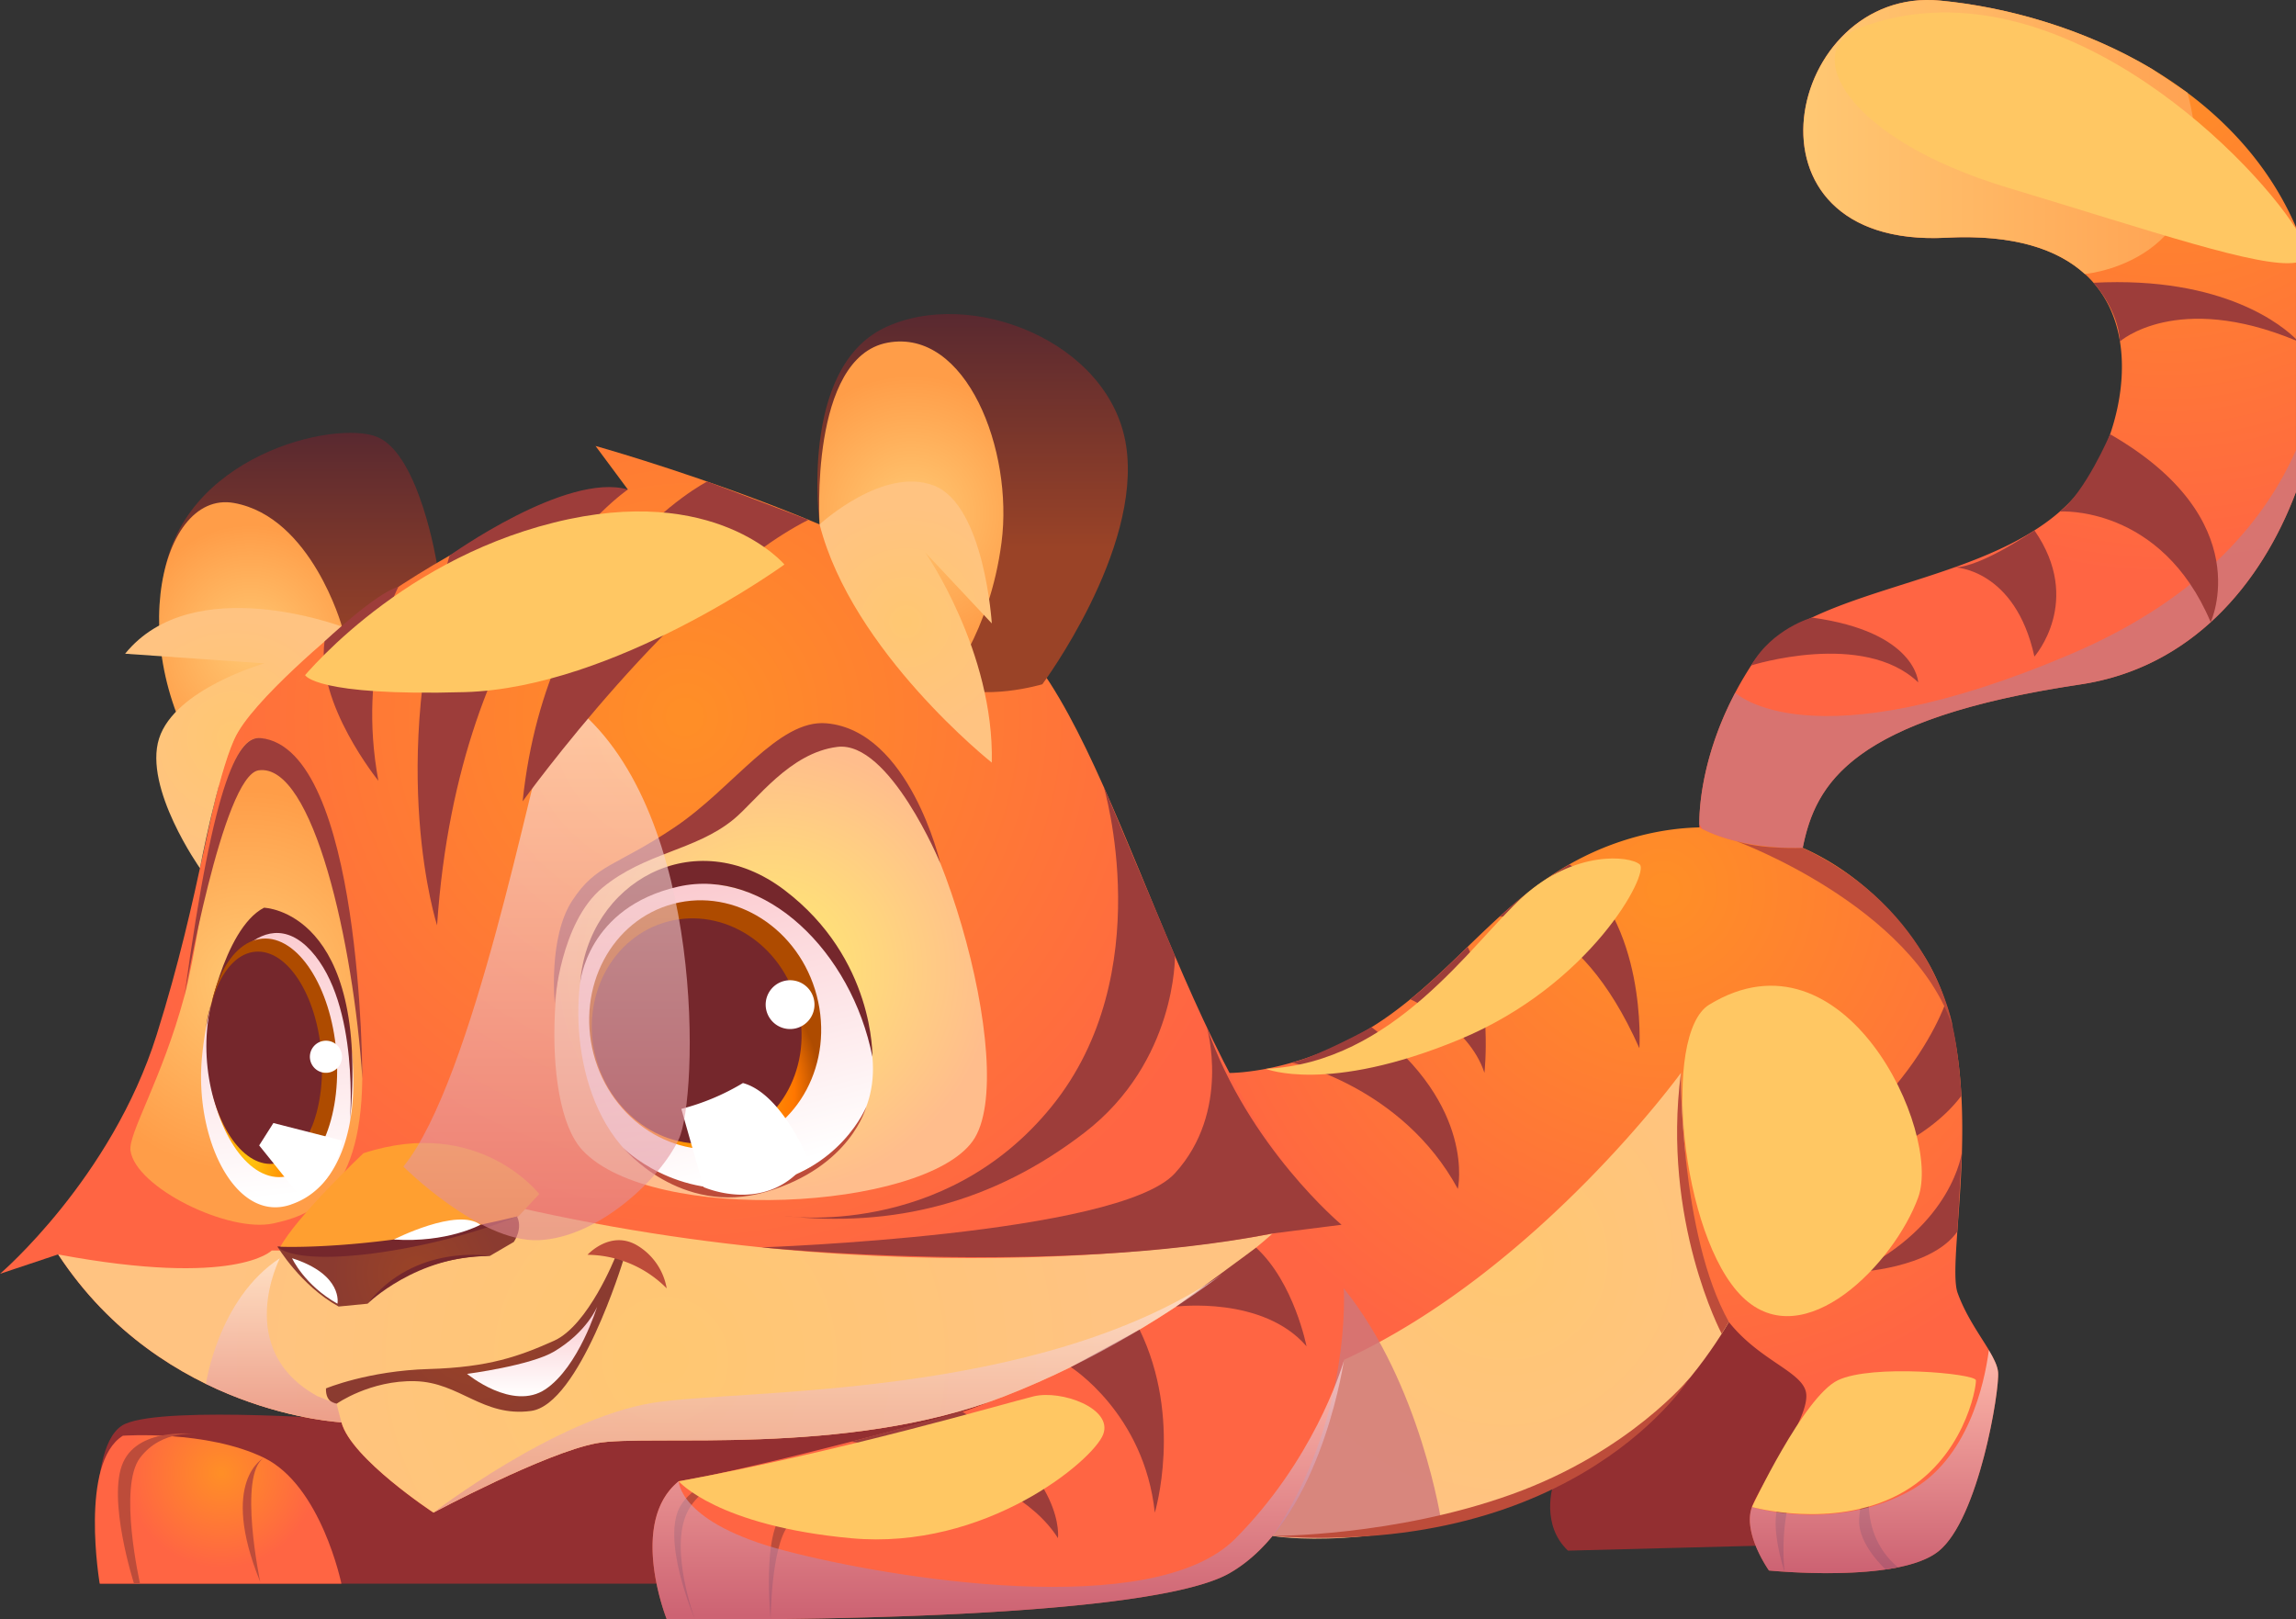 <svg xmlns="http://www.w3.org/2000/svg" xmlns:xlink="http://www.w3.org/1999/xlink" viewBox="0 0 1169.46 824.92"><rect x="0" y="0" width="1169.46" height="824.92" fill="#333333" stroke="none"/><defs><style>.cls-1{isolation:isolate;}.cls-2{fill:#932f31;}.cls-10,.cls-11,.cls-12,.cls-13,.cls-14,.cls-15,.cls-16,.cls-17,.cls-18,.cls-19,.cls-2,.cls-20,.cls-21,.cls-22,.cls-23,.cls-24,.cls-25,.cls-26,.cls-27,.cls-28,.cls-29,.cls-3,.cls-30,.cls-31,.cls-32,.cls-33,.cls-34,.cls-35,.cls-36,.cls-37,.cls-4,.cls-5,.cls-6,.cls-7,.cls-8,.cls-9{fill-rule:evenodd;}.cls-3{fill:url(#Áåçûìÿííûé_ãðàäèåíò_83);}.cls-4{fill:url(#Áåçûìÿííûé_ãðàäèåíò_168);}.cls-5{fill:url(#Áåçûìÿííûé_ãðàäèåíò_56);}.cls-6{fill:url(#Áåçûìÿííûé_ãðàäèåíò_113);}.cls-7{fill:url(#Áåçûìÿííûé_ãðàäèåíò_113-2);}.cls-8{fill:url(#Áåçûìÿííûé_ãðàäèåíò_168-2);}.cls-9{fill:url(#Áåçûìÿííûé_ãðàäèåíò_56-2);}.cls-10{fill:url(#Áåçûìÿííûé_ãðàäèåíò_83-2);}.cls-11{fill:url(#Áåçûìÿííûé_ãðàäèåíò_83-3);}.cls-12{fill:url(#Áåçûìÿííûé_ãðàäèåíò_83-4);}.cls-13{fill:url(#Áåçûìÿííûé_ãðàäèåíò_113-3);}.cls-14{fill:url(#Áåçûìÿííûé_ãðàäèåíò_19);}.cls-15{fill:url(#Áåçûìÿííûé_ãðàäèåíò_56-3);}.cls-16{fill:url(#Áåçûìÿííûé_ãðàäèåíò_174);}.cls-17{fill:#9d3d3a;}.cls-18{fill:url(#Áåçûìÿííûé_ãðàäèåíò_71);}.cls-19{fill:#75272c;}.cls-20{fill:url(#Áåçûìÿííûé_ãðàäèåíò_78);}.cls-21{fill:#bd4c3a;}.cls-22,.cls-23{fill:#fff;}.cls-22,.cls-32{mix-blend-mode:soft-light;}.cls-24{fill:url(#Áåçûìÿííûé_ãðàäèåíò_34);}.cls-25{fill:#ff9f30;}.cls-26{fill:url(#Áåçûìÿííûé_ãðàäèåíò_71-2);}.cls-27{fill:url(#Áåçûìÿííûé_ãðàäèåíò_78-2);}.cls-28{fill:url(#Áåçûìÿííûé_ãðàäèåíò_34-2);}.cls-29{fill:url(#Áåçûìÿííûé_ãðàäèåíò_71-3);}.cls-30,.cls-31,.cls-33,.cls-34,.cls-35,.cls-36{mix-blend-mode:multiply;}.cls-30,.cls-31,.cls-34,.cls-35,.cls-36{opacity:0.6;}.cls-30{fill:url(#Áåçûìÿííûé_ãðàäèåíò_149);}.cls-31{fill:url(#Áåçûìÿííûé_ãðàäèåíò_149-2);}.cls-32{fill:#ffc763;}.cls-33{fill:#ce777c;opacity:0.8;}.cls-34{fill:url(#Áåçûìÿííûé_ãðàäèåíò_119);}.cls-35{fill:url(#Áåçûìÿííûé_ãðàäèåíò_119-2);}.cls-36{fill:url(#Áåçûìÿííûé_ãðàäèåíò_149-3);}.cls-37{fill:url(#Áåçûìÿííûé_ãðàäèåíò_113-4);}</style><radialGradient id="Áåçûìÿííûé_ãðàäèåíò_83" cx="596.07" cy="733.36" r="134.23" gradientTransform="translate(921.5)" gradientUnits="userSpaceOnUse"><stop offset="0.02" stop-color="#ffc772"/><stop offset="1" stop-color="#ffc381"/></radialGradient><linearGradient id="Áåçûìÿííûé_ãðàäèåíò_168" x1="-18.81" y1="493.12" x2="-18.81" y2="312.92" gradientTransform="translate(921.5)" gradientUnits="userSpaceOnUse"><stop offset="0.38" stop-color="#9a4327"/><stop offset="1" stop-color="#592930"/></linearGradient><radialGradient id="Áåçûìÿííûé_ãðàäèåíò_56" cx="-43.34" cy="420.71" r="60.89" gradientTransform="translate(921.5)" gradientUnits="userSpaceOnUse"><stop offset="0.02" stop-color="#ffc772"/><stop offset="1" stop-color="#ff9d48"/></radialGradient><radialGradient id="Áåçûìÿííûé_ãðàäèåíò_113" cx="676.2" cy="545.61" r="261.47" gradientTransform="translate(921.5)" gradientUnits="userSpaceOnUse"><stop offset="0.02" stop-color="#ff8e27"/><stop offset="1" stop-color="#ff6543"/></radialGradient><radialGradient id="Áåçûìÿííûé_ãðàäèåíò_113-2" cx="177.88" cy="457.51" r="304.43" xlink:href="#Áåçûìÿííûé_ãðàäèåíò_113"/><linearGradient id="Áåçûìÿííûé_ãðàäèåíò_168-2" x1="324.43" y1="444.98" x2="324.43" y2="252.39" xlink:href="#Áåçûìÿííûé_ãðàäèåíò_168"/><radialGradient id="Áåçûìÿííûé_ãðàäèåíò_56-2" cx="293.19" cy="353.7" r="70.09" xlink:href="#Áåçûìÿííûé_ãðàäèåíò_56"/><radialGradient id="Áåçûìÿííûé_ãðàäèåíò_83-2" cx="290.38" cy="409.33" r="59.37" xlink:href="#Áåçûìÿííûé_ãðàäèåíò_83"/><radialGradient id="Áåçûìÿííûé_ãðàäèåíò_83-3" cx="-51.99" cy="468.41" r="61" xlink:href="#Áåçûìÿííûé_ãðàäèåíò_83"/><radialGradient id="Áåçûìÿííûé_ãðàäèåíò_83-4" cx="167.94" cy="785.09" r="225.53" xlink:href="#Áåçûìÿííûé_ãðàäèåíò_83"/><radialGradient id="Áåçûìÿííûé_ãðàäèåíò_113-3" cx="932.72" cy="126.39" r="259.38" xlink:href="#Áåçûìÿííûé_ãðàäèåíò_113"/><linearGradient id="Áåçûìÿííûé_ãðàäèåíò_19" x1="747.57" y1="162.23" x2="947.46" y2="162.23" gradientTransform="translate(921.5)" gradientUnits="userSpaceOnUse"><stop offset="0.02" stop-color="#ffc772"/><stop offset="1" stop-color="#ffa252"/></linearGradient><radialGradient id="Áåçûìÿííûé_ãðàäèåíò_56-3" cx="-45.45" cy="592.34" r="97.11" xlink:href="#Áåçûìÿííûé_ãðàäèåíò_56"/><radialGradient id="Áåçûìÿííûé_ãðàäèåíò_174" cx="221.57" cy="586.08" r="113.98" gradientTransform="translate(921.5)" gradientUnits="userSpaceOnUse"><stop offset="0.02" stop-color="#ffec72"/><stop offset="1" stop-color="#ffbd8c"/></radialGradient><linearGradient id="Áåçûìÿííûé_ãðàäèåíò_71" x1="1899.78" y1="492.52" x2="1899.78" y2="333.05" gradientTransform="matrix(-0.97, 0.25, 0.25, 0.97, 2851.28, -261.89)" gradientUnits="userSpaceOnUse"><stop offset="0" stop-color="#fff"/><stop offset="0.98" stop-color="#fbc9ce"/></linearGradient><radialGradient id="Áåçûìÿííûé_ãðàäèåíò_78" cx="1750.06" cy="463.99" r="49.09" gradientTransform="matrix(-1.16, 0.3, 0.33, 1.26, 2986.61, -464.04)" gradientUnits="userSpaceOnUse"><stop offset="0.02" stop-color="#ffc710"/><stop offset="0.77" stop-color="#f70"/><stop offset="1" stop-color="#ae4b00"/></radialGradient><radialGradient id="Áåçûìÿííûé_ãðàäèåíò_34" cx="2022.62" cy="509.08" r="45.44" gradientTransform="matrix(-0.97, 0.24, 0.24, 0.97, 2802.26, -238.3)" gradientUnits="userSpaceOnUse"><stop offset="0.02" stop-color="#9a4327"/><stop offset="0.95" stop-color="#8b3b30"/></radialGradient><linearGradient id="Áåçûìÿííûé_ãðàäèåíò_71-2" x1="1911.62" y1="603.17" x2="1911.62" y2="485.25" gradientTransform="matrix(-1.07, 0.12, 0.14, 1.21, 2851.23, -256.97)" xlink:href="#Áåçûìÿííûé_ãðàäèåíò_71"/><radialGradient id="Áåçûìÿííûé_ãðàäèåíò_78-2" cx="2624.13" cy="561.81" r="49.09" gradientTransform="matrix(-0.67, 0.06, 0.1, 1.24, 2580.21, -174.62)" xlink:href="#Áåçûìÿííûé_ãðàäèåíò_78"/><radialGradient id="Áåçûìÿííûé_ãðàäèåíò_34-2" cx="70.75" cy="772.13" r="60.36" gradientTransform="translate(921.5)" xlink:href="#Áåçûìÿííûé_ãðàäèåíò_34"/><linearGradient id="Áåçûìÿííûé_ãðàäèåíò_71-3" x1="100.08" y1="803.68" x2="100.08" y2="757.98" gradientTransform="translate(921.5)" xlink:href="#Áåçûìÿííûé_ãðàäèåíò_71"/><linearGradient id="Áåçûìÿííûé_ãðàäèåíò_149" x1="-31.55" y1="816.94" x2="-31.55" y2="733.36" gradientTransform="translate(921.5)" gradientUnits="userSpaceOnUse"><stop offset="0.02" stop-color="#e08893"/><stop offset="1" stop-color="#fff2ef"/></linearGradient><linearGradient id="Áåçûìÿííûé_ãðàäèåíò_149-2" x1="107.44" y1="724.2" x2="107.44" y2="452.9" xlink:href="#Áåçûìÿííûé_ãðàäèåíò_149"/><linearGradient id="Áåçûìÿííûé_ãðàäèåíò_119" x1="337.44" y1="917.36" x2="337.44" y2="785.71" gradientTransform="translate(921.5)" gradientUnits="userSpaceOnUse"><stop offset="0.02" stop-color="#ac6393"/><stop offset="1" stop-color="#fff2ef"/></linearGradient><linearGradient id="Áåçûìÿííûé_ãðàäèåíò_119-2" x1="783.56" y1="893.79" x2="783.56" y2="780.17" xlink:href="#Áåçûìÿííûé_ãðàäèåíò_119"/><linearGradient id="Áåçûìÿííûé_ãðàäèåíò_149-3" x1="250.66" y1="862.96" x2="250.66" y2="741.58" xlink:href="#Áåçûìÿííûé_ãðàäèåíò_149"/><radialGradient id="Áåçûìÿííûé_ãðàäèåíò_113-4" cx="-58.14" cy="842.7" r="48.41" xlink:href="#Áåçûìÿííûé_ãðàäèåíò_113"/></defs><g class="cls-1"><g id="Layer_2" data-name="Layer 2"><path class="cls-2" d="M935.52,816.12s-99.88-7.9-121.25,1.64-12.75,81.39-12.75,81.39h378.15L1316.23,778.2Z" transform="translate(-750.54 -92.44)"/><path class="cls-2" d="M1541.52,849.32s-6.31,19.82,7.66,33l95.6-2.47,70-47.26-72.27-179.21-46.93-14Z" transform="translate(-750.54 -92.44)"/><path class="cls-3" d="M1398.73,874.82s53,9.53,132-20.89,110.15-106.86,110.15-106.86,14-141.41-37.81-155.79-210.45,170.58-210.45,170.58Z" transform="translate(-750.54 -92.44)"/><path class="cls-4" d="M973,379.24s-8.81-55.12-30.19-64.16-101,9.42-109.23,73.14,28.22,104.9,28.22,104.9Z" transform="translate(-750.54 -92.44)"/><path class="cls-5" d="M924.75,411.66s-15.54-55.88-55-63-57.82,82.65-8,144.43Z" transform="translate(-750.54 -92.44)"/><path class="cls-6" d="M1737.86,882.67c-20.57,16.47-86.3,9.77-86.3,9.77s-13.6-19.07-8.66-32.35,30-45.62,27.53-58.37-32.86-18.1-47.7-49.33-16-113.44-16-113.44-73,100.75-171.61,146.17a3.66,3.66,0,0,0-.13.59c-1.11,7.42-13.8,82.71-58.19,108.09-46.66,26.75-286.67,23.43-286.67,23.43s-19.78-49.33,6.12-70.28c0,0,28.37-3.71,137.71-33.33S1376.79,639,1376.79,639s40.48.39,82.4-30.07,65.73-73.15,122.47-89.61,113.44,4.62,148.78,59.87,10.67,153.91,17.24,171.94c4.23,11.65,11.2,21.21,15.88,29v.06c2.54,4.3,4.43,8.07,4.69,11.26C1769.09,800.48,1758.42,866.27,1737.86,882.67Z" transform="translate(-750.54 -92.44)"/><path class="cls-7" d="M1429.7,714.57l-31,6.19s-56.3,51.8-136.87,83-181.24,18.87-207.53,23.82-83,35.34-83,35.34-41.92-27.53-46.86-46c0,0-90.85-4.1-144.28-85.51l-29.61,9.89s56.75-48.48,79.78-121.7S857.46,496,869.76,469.23C890,425,1012,344.27,1070.34,341.8l-16.47-22.19s156.19,43.6,211.7,96S1352.19,639.41,1429.7,714.57Z" transform="translate(-750.54 -92.44)"/><path class="cls-8" d="M1281.45,441s50.71-68.14,42.7-121.37-79.33-81.19-123.11-60.22-33,100.19-33,100.19,45.35,72.35,64.26,81.4S1281.45,441,1281.45,441Z" transform="translate(-750.54 -92.44)"/><path class="cls-9" d="M1168,359.57s-5.41-85.19,34.67-92.58,64.12,54.87,58,101.73S1232.28,441,1232.28,441,1220.28,446,1168,359.57Z" transform="translate(-750.54 -92.44)"/><path class="cls-10" d="M1168,359.57s32.2-29.7,58.1-19.83S1255.71,410,1255.71,410l-33.91-36.14s35.14,50.32,33.91,107.05C1255.71,480.93,1184.52,424.42,1168,359.57Z" transform="translate(-750.54 -92.44)"/><path class="cls-11" d="M924.75,411.66s-76-28.76-110.48,13.78l70.9,4.93s-45.54,12.95-53.6,38.23,20.81,66.08,20.81,66.08,8.74-45.74,17.37-65.47S924.75,411.66,924.75,411.66Z" transform="translate(-750.54 -92.44)"/><path class="cls-12" d="M1398.73,720.76c-.46.45-1,.91-1.44,1.3-3.18,2.8-11.45,9.89-23.81,19.2-.13.13-.33.19-.46.32-24,17.9-63.32,43.67-111.16,62.22-80.56,31.24-181.24,18.87-207.53,23.82s-83,35.34-83,35.34-41.92-27.53-46.86-46c0,0-90.85-4.1-144.28-85.51,90.46,16.86,108.74-2,108.74-2,66.58.59,124.37-22.19,124.37-22.19C1228.28,756.55,1398.73,720.76,1398.73,720.76Z" transform="translate(-750.54 -92.44)"/><path class="cls-13" d="M1920,208.14c-12.21-28.42-32-51-55.24-68.41a212.68,212.68,0,0,0-18.35-12.3c-34.49-20.5-73.93-31.5-107.77-34.69-78.1-7.42-107.65,126.58,3.32,120.79,34.36-1.76,56.68,5.92,70.48,18.48h.06c30.65,28,18.61,80.11,1,105.69-37.94,55.19-142.2,49.33-171,93.71-3,4.69-5.79,9.38-8.13,13.87-17.38,32.93-18.35,60.06-18.29,67a15.75,15.75,0,0,0,.07,1.69,9.11,9.11,0,0,0,1.43.72c21.34,11,51.15,9.7,51.15,9.7,6.57-32.8,24.73-65.8,141.42-83.3,56.47-8.46,92.23-51.13,109.84-98.08Z" transform="translate(-750.54 -92.44)"/><path class="cls-14" d="M1812.5,232h-.06c-13.8-12.56-36.12-20.24-70.48-18.48-111,5.79-81.42-128.21-3.32-120.79,33.84,3.19,73.28,14.19,107.77,34.69l18.35,12.3C1886.76,224.07,1815.36,231.75,1812.5,232Z" transform="translate(-750.54 -92.44)"/><path class="cls-15" d="M817,678.53c2.66,18.92,50.08,42.1,72.75,37.11,16.78-3.7,44.7-11.53,45.32-73.8s-29.29-170.52-51.79-173.43-27.44,89.28-38.84,131.51S815.82,669.88,817,678.53Z" transform="translate(-750.54 -92.44)"/><path class="cls-16" d="M1050.45,544.23c-18.68,17.63-26.39,109.49-3.13,134.24,35.58,37.85,173.12,30.65,198.61-4.7s-21-190.13-58-202.46-60.83,17.48-83.85,37.1S1065.26,530.25,1050.45,544.23Z" transform="translate(-750.54 -92.44)"/><path class="cls-17" d="M1033.11,603.57s2.7-41.06,24.28-58.93,47.27-18.86,66.69-34.74c11.65-9.52,28.52-34,53-37,26.51-3.24,52.41,59.27,52.41,59.27s-15.65-67.57-58-71.29c-24.56-2.16-47.28,32.8-77.37,53s-39.77,18.5-52.1,37.3S1033.11,603.57,1033.11,603.57Z" transform="translate(-750.54 -92.44)"/><path class="cls-17" d="M844.48,599.92s19.58-112.52,37.81-115.09c27.75-3.9,48.3,88.37,52.82,157,0,0,0-168.11-51.79-173.43C872.53,467.31,859.89,486.06,844.48,599.92Z" transform="translate(-750.54 -92.44)"/><path class="cls-18" d="M1194.89,630.76c-3.23-33.86-28.62-73.64-67.37-85.22s-67.94,8.87-77.17,29.93-10.06,84.55,29.42,112.24C1114.44,712,1200.88,693.63,1194.89,630.76Z" transform="translate(-750.54 -92.44)"/><path class="cls-19" d="M1194.89,630.76s1.25-50-44.78-84.93S1049.85,542,1046,593.38c0,0,3.37-38.75,50.1-49.31C1140.13,534.12,1184.3,577.16,1194.89,630.76Z" transform="translate(-750.54 -92.44)"/><path class="cls-20" d="M1052.89,629.36c8.93,34,41.59,55,73,46.76s49.58-42.49,40.65-76.53-41.59-55-73-46.76S1044,595.32,1052.89,629.36Z" transform="translate(-750.54 -92.44)"/><path class="cls-19" d="M1054,631.11c8.08,30.8,37.63,49.74,66,42.3s44.85-38.44,36.78-69.25-37.63-49.74-66-42.3S1046,600.3,1054,631.11Z" transform="translate(-750.54 -92.44)"/><path class="cls-21" d="M1191.79,656.12s-7.73,30.8-51.26,43.5-72.6-22.51-72.6-22.51,26.55,27.07,68.71,19.5S1191.79,656.12,1191.79,656.12Z" transform="translate(-750.54 -92.44)"/><path class="cls-22" d="M1162.35,683.28s-13.66-33.84-33.4-39.15a118,118,0,0,1-31.38,13.17l11.33,39.83S1142.05,712.09,1162.35,683.28Z" transform="translate(-750.54 -92.44)"/><path class="cls-23" d="M1140.94,607.34a12.43,12.43,0,1,0,8.87-15.17A12.43,12.43,0,0,0,1140.94,607.34Z" transform="translate(-750.54 -92.44)"/><path class="cls-24" d="M1012.24,725.08s5.11-7.06,1.26-13.69c0,0-72.49,18.09-121.64,16.07,0,0,11.76,19.76,31.16,30.52l14.73-1.44s20.17-23.61,62.3-24.34Z" transform="translate(-750.54 -92.44)"/><path class="cls-25" d="M1014.73,711.91l10.48-11.24s-30.74-40-89.55-20.79c0,0-34.09,32.14-42.57,48.1C893.09,728,951.26,732.5,1014.73,711.91Z" transform="translate(-750.54 -92.44)"/><path class="cls-19" d="M1014.73,711.91a323.62,323.62,0,0,1-75.42,19.18c-41.25,5-47.45-3.63-47.45-3.63S939.54,730.17,1014.73,711.91Z" transform="translate(-750.54 -92.44)"/><path class="cls-19" d="M1000.05,732.2s-38.16-6.57-62.3,24.34C937.75,756.54,962.58,732,1000.05,732.2Z" transform="translate(-750.54 -92.44)"/><path class="cls-26" d="M898.18,706.21a6.71,6.71,0,0,0,1.1-.42h.07c9.19-3.24,16.15-9.65,21.07-18.07,9.61-16.23,11.88-39.83,8.89-62.89a148.5,148.5,0,0,0-2.82-15.52c-3.49-14.57-8.73-24.87-14.61-31.89-7.17-8.69-15.31-12.47-22.3-13.48C875,561.84,857.71,588,853.49,630.19S870.34,715.25,898.18,706.21Z" transform="translate(-750.54 -92.44)"/><path class="cls-19" d="M928.74,664.27s5.22-60.14-19.85-87.54S858,590.58,855.47,616.06c0,0,8.56-50.31,29.53-61.24C885,554.82,939.1,556.19,928.74,664.27Z" transform="translate(-750.54 -92.44)"/><path class="cls-27" d="M856.47,634c2.77,33.53,19.66,59.5,37.73,58s30.45-29.89,27.68-63.42-19.66-59.5-37.73-58S853.7,600.44,856.47,634Z" transform="translate(-750.54 -92.44)"/><path class="cls-19" d="M856,633.66c2.47,29.83,17.5,52.94,33.57,51.61s27.1-26.59,24.63-56.43-17.49-52.94-33.57-51.61S853.52,603.82,856,633.66Z" transform="translate(-750.54 -92.44)"/><path class="cls-23" d="M908.65,632.83a8.18,8.18,0,1,0,5.84-10A8.19,8.19,0,0,0,908.65,632.83Z" transform="translate(-750.54 -92.44)"/><path class="cls-22" d="M903.82,702.38l-21.27-26.47,7.24-11.41,35,8.94S922.16,696,903.82,702.38Z" transform="translate(-750.54 -92.44)"/><path class="cls-28" d="M916.57,799.68s21.58-9,52.33-9.87,46.28-6.57,63.79-14.38S1064,732.66,1064,732.66l3.93,2s-22.26,73.21-46.92,76.5S984.84,796.6,962,796,922,807.49,922,807.49,916.31,807.28,916.57,799.68Z" transform="translate(-750.54 -92.44)"/><path class="cls-21" d="M1049.78,731.62a57.51,57.51,0,0,1,40.34,17.09,31.8,31.8,0,0,0-15.26-22C1061.29,718.91,1049.78,731.62,1049.78,731.62Z" transform="translate(-750.54 -92.44)"/><path class="cls-29" d="M988.44,792.28s32.38-4.21,44.46-11.45c16.88-10.13,21.82-22.85,21.82-22.85s-9.47,30.76-26.31,42.11S988.44,792.28,988.44,792.28Z" transform="translate(-750.54 -92.44)"/><path class="cls-30" d="M893.09,733.36s-24,46.58,19.21,70.32l9.66,3.81,2.47,9.45s-32.69-1.76-69-19.53C855.47,797.41,861.56,754,893.09,733.36Z" transform="translate(-750.54 -92.44)"/><path class="cls-31" d="M956,686.7s38.58,38.54,68.66,37.48,62-30.74,71.69-51.61,14-165.29-52.46-219.67c0,0-9,1.31-15.53,16.31S991.93,642.53,956,686.7Z" transform="translate(-750.54 -92.44)"/><path class="cls-17" d="M1070.34,341.8s-86.13,58.49-97.18,222c0,0-26.07-80.69,6.37-188.35C979.53,375.46,1039.1,332.76,1070.34,341.8Z" transform="translate(-750.54 -92.44)"/><path class="cls-17" d="M1110.74,337.73s-81.31,41.47-94,162.92c0,0,79.33-109.9,145.56-143.42Z" transform="translate(-750.54 -92.44)"/><path class="cls-17" d="M953.47,391.36s-21.16,39.63-10.2,98.81c0,0-31.89-39.3-27.42-71C915.85,419.19,942.24,394.28,953.47,391.36Z" transform="translate(-750.54 -92.44)"/><path class="cls-32" d="M905.93,436.33S911,447.19,987.31,445s162.77-65,162.77-65-35-41.93-117.39-21.37-130,81.56-130,81.56Z" transform="translate(-750.54 -92.44)"/><path class="cls-17" d="M1349,579.33s.85,53.88-46,90-97.83,48.48-152.9,42.53c0,0,81.15,12,136.09-55.79s26.5-163,26.5-163Z" transform="translate(-750.54 -92.44)"/><path class="cls-17" d="M1365.24,615.68s12.47,42.92-16.26,74.41-210.5,37.74-210.5,37.74,146.78,15.12,260.25-7.07l35.13-4.44S1386.4,676.66,1365.24,615.68Z" transform="translate(-750.54 -92.44)"/><path class="cls-33" d="M1484.79,868.22s-10.5-70.6-49.81-119.51c0,0,4.3,66.23-36.25,126.11C1398.73,874.82,1437.66,880,1484.79,868.22Z" transform="translate(-750.54 -92.44)"/><path class="cls-33" d="M1920,321.74c-14.65,33.3-46.21,74.74-114.75,103.9-133.15,56.75-170.87,19.64-170.87,19.64-17.38,32.93-18.35,60.06-18.29,67l1.5,2.41c21.34,11,51.15,9.7,51.15,9.7,6.57-32.8,24.73-65.8,141.42-83.3,56.47-8.46,92.23-51.13,109.84-98.08Z" transform="translate(-750.54 -92.44)"/><path class="cls-17" d="M1408.58,633.73s56.14,12,84.5,64.33c0,0,9.57-41.95-43.92-82.38C1449.16,615.68,1422.17,630.51,1408.58,633.73Z" transform="translate(-750.54 -92.44)"/><path class="cls-17" d="M1468.87,601.47s29.76,13,37.77,37.47c0,0,4.22-37.88-8.53-64.19C1498.11,574.75,1478.56,594,1468.87,601.47Z" transform="translate(-750.54 -92.44)"/><path class="cls-17" d="M1514.32,559.42s39.18-5.13,71.24,67c0,0,4.18-65-35.62-93.65C1549.94,532.78,1530.52,544.09,1514.32,559.42Z" transform="translate(-750.54 -92.44)"/><path class="cls-17" d="M1184.1,826.81s80.65,10,105.31,49.16c0,0,4.24-31.51-48.64-64.38Z" transform="translate(-750.54 -92.44)"/><path class="cls-17" d="M1295.92,788.82s37.47,23.56,42.82,74.14c0,0,14.43-47.59-7.79-93.25Z" transform="translate(-750.54 -92.44)"/><path class="cls-17" d="M1349.57,758s44.24-5.58,66.44,20.22c0,0-6.36-32.53-25.68-50.22Z" transform="translate(-750.54 -92.44)"/><path class="cls-17" d="M1741.54,603.23s-26.8,79.24-126.7,103c0,0,101.42-11,134.71-55.6C1749.55,650.65,1748.19,619.46,1741.54,603.23Z" transform="translate(-750.54 -92.44)"/><path class="cls-17" d="M1749.84,679.25s-4.44,37.19-54.15,61.24c0,0,38.35-1.61,51.81-20.69Z" transform="translate(-750.54 -92.44)"/><path class="cls-17" d="M1642.51,431.41s57.11-18.1,85.06,8.62c0,0-.92-25.73-54.1-33C1673.47,407,1653.13,412.66,1642.51,431.41Z" transform="translate(-750.54 -92.44)"/><path class="cls-17" d="M1746.09,381.42s30.8.65,40.67,45.46c0,0,25.07-28.26,0-64.28C1786.76,362.6,1759.28,381.58,1746.09,381.42Z" transform="translate(-750.54 -92.44)"/><path class="cls-17" d="M1799.69,353s51.54-3.54,76.85,56.35c0,0,24.53-52.17-51.23-95.72C1825.31,313.61,1812.63,343.35,1799.69,353Z" transform="translate(-750.54 -92.44)"/><path class="cls-17" d="M1920,265.16c-6-6-36.16-32.22-103.16-28.68,0,0,12.55,13.28,13.47,29.9,0,0,28.84-25.73,89.69-.47Z" transform="translate(-750.54 -92.44)"/><path class="cls-32" d="M1621.15,604.19c-24.47,14.91-14.46,118.34,16.9,148.9s77.39-17.3,89.52-50.71S1690,562.22,1621.15,604.19Z" transform="translate(-750.54 -92.44)"/><path class="cls-21" d="M1143.06,917.23s-4.6-44.94,7-54.27,45.1,0,45.1,0-34.13-4.62-43,6.39S1143.06,917.23,1143.06,917.23Z" transform="translate(-750.54 -92.44)"/><path class="cls-21" d="M1104.47,917.23s-18-41.52-6.9-58.42,38.22-15,38.22-15-26.24.14-35.31,19.18S1104.47,917.23,1104.47,917.23Z" transform="translate(-750.54 -92.44)"/><path class="cls-34" d="M1435,785.71c-1.11,7.42-13.8,82.71-58.19,108.09-46.66,26.75-286.67,23.43-286.67,23.43s-19.78-49.33,6.12-70.28c0,0,0,21.15,53.82,35.33s187.49,36.12,229.6-6C1419.1,836.66,1433.35,791.24,1435,785.71Z" transform="translate(-750.54 -92.44)"/><path class="cls-21" d="M1659.48,893.06s-7.33-21.86-3.33-33.27a53,53,0,0,1,12.28-19.11S1656.34,858.21,1659.48,893.06Z" transform="translate(-750.54 -92.44)"/><path class="cls-21" d="M1711,891.91s-13.84-12.41-13.53-25,7.6-27.72,7.6-27.72-11.4,31.84,12.23,51.67Z" transform="translate(-750.54 -92.44)"/><path class="cls-35" d="M1737.86,882.67c-20.57,16.47-86.3,9.77-86.3,9.77s-13.6-19.07-8.66-32.35c0,0,41.33,12.95,80.12-8,30-16.21,38.33-55.06,40.54-71.92,2.54,4.3,4.43,8.07,4.69,11.26C1769.09,800.48,1758.42,866.27,1737.86,882.67Z" transform="translate(-750.54 -92.44)"/><path class="cls-32" d="M1096.24,847s19.53,22.7,87.86,29,123.19-39.52,128.33-52.86-21.37-22.82-35.35-19.43S1180,831.64,1096.24,847Z" transform="translate(-750.54 -92.44)"/><path class="cls-32" d="M1642.9,860.09s40.74,11.41,74.39-6.16,40-55,39.67-58.41-52.87-8.33-70.29,0S1642.9,860.09,1642.9,860.09Z" transform="translate(-750.54 -92.44)"/><path class="cls-32" d="M1920,209c-24.82-39.21-125.27-138.41-221.93-102.51-30.46,11.32-8.35,56.45,75.2,81.58,73.14,22,128.6,41.15,146.73,38.14Z" transform="translate(-750.54 -92.44)"/><path class="cls-36" d="M1373,741.58c-24,17.9-63.32,43.67-111.16,62.22-80.56,31.24-181.24,18.87-207.53,23.82s-83,35.34-83,35.34,62.08-47.84,111.61-55.91C1128.06,799.76,1278.92,805.75,1373,741.58Z" transform="translate(-750.54 -92.44)"/><path class="cls-37" d="M813.13,823.78s42.65-3,71.86,11.23,39.44,64.14,39.44,64.14H801.33S790.86,837.67,813.13,823.78Z" transform="translate(-750.54 -92.44)"/><path class="cls-21" d="M883.08,898.27S871.58,843.57,885,835C885,835,862,846.39,883.08,898.27Z" transform="translate(-750.54 -92.44)"/><path class="cls-21" d="M821.88,899.15s-11.29-49.31,0-64.14,29.41-12,29.41-12-29.6-4.19-38,14.27,5.52,61.86,5.52,61.86Z" transform="translate(-750.54 -92.44)"/><path class="cls-21" d="M1627.46,771.8s-30.61-57.64-20.74-132.85c0,0-.66,82.14,24.42,126.86Z" transform="translate(-750.54 -92.44)"/><path class="cls-21" d="M1634.75,520.84s89.87,32.92,110.46,94.84c0,0-9.52-60-76.47-91.33C1668.74,524.35,1648,525.2,1634.75,520.84Z" transform="translate(-750.54 -92.44)"/><path class="cls-21" d="M1398.73,874.82s61.67.38,121.78-21.19,90.76-59.4,90.76-59.4S1554.69,885.85,1398.73,874.82Z" transform="translate(-750.54 -92.44)"/><path class="cls-23" d="M951.12,723.84s32.32-16.48,44.12-7.52C995.24,716.32,978.44,725.63,951.12,723.84Z" transform="translate(-750.54 -92.44)"/><path class="cls-22" d="M899.3,733.36s6.16,13.6,23.12,23.18C922.42,756.54,925.5,741.74,899.3,733.36Z" transform="translate(-750.54 -92.44)"/><path class="cls-32" d="M1395.32,636.9s31.32,12.86,98.42-14.88,97.06-84.77,92-89.24-33.21-7.37-59.44,16.38S1460.69,633.78,1395.32,636.9Z" transform="translate(-750.54 -92.44)"/></g></g></svg>